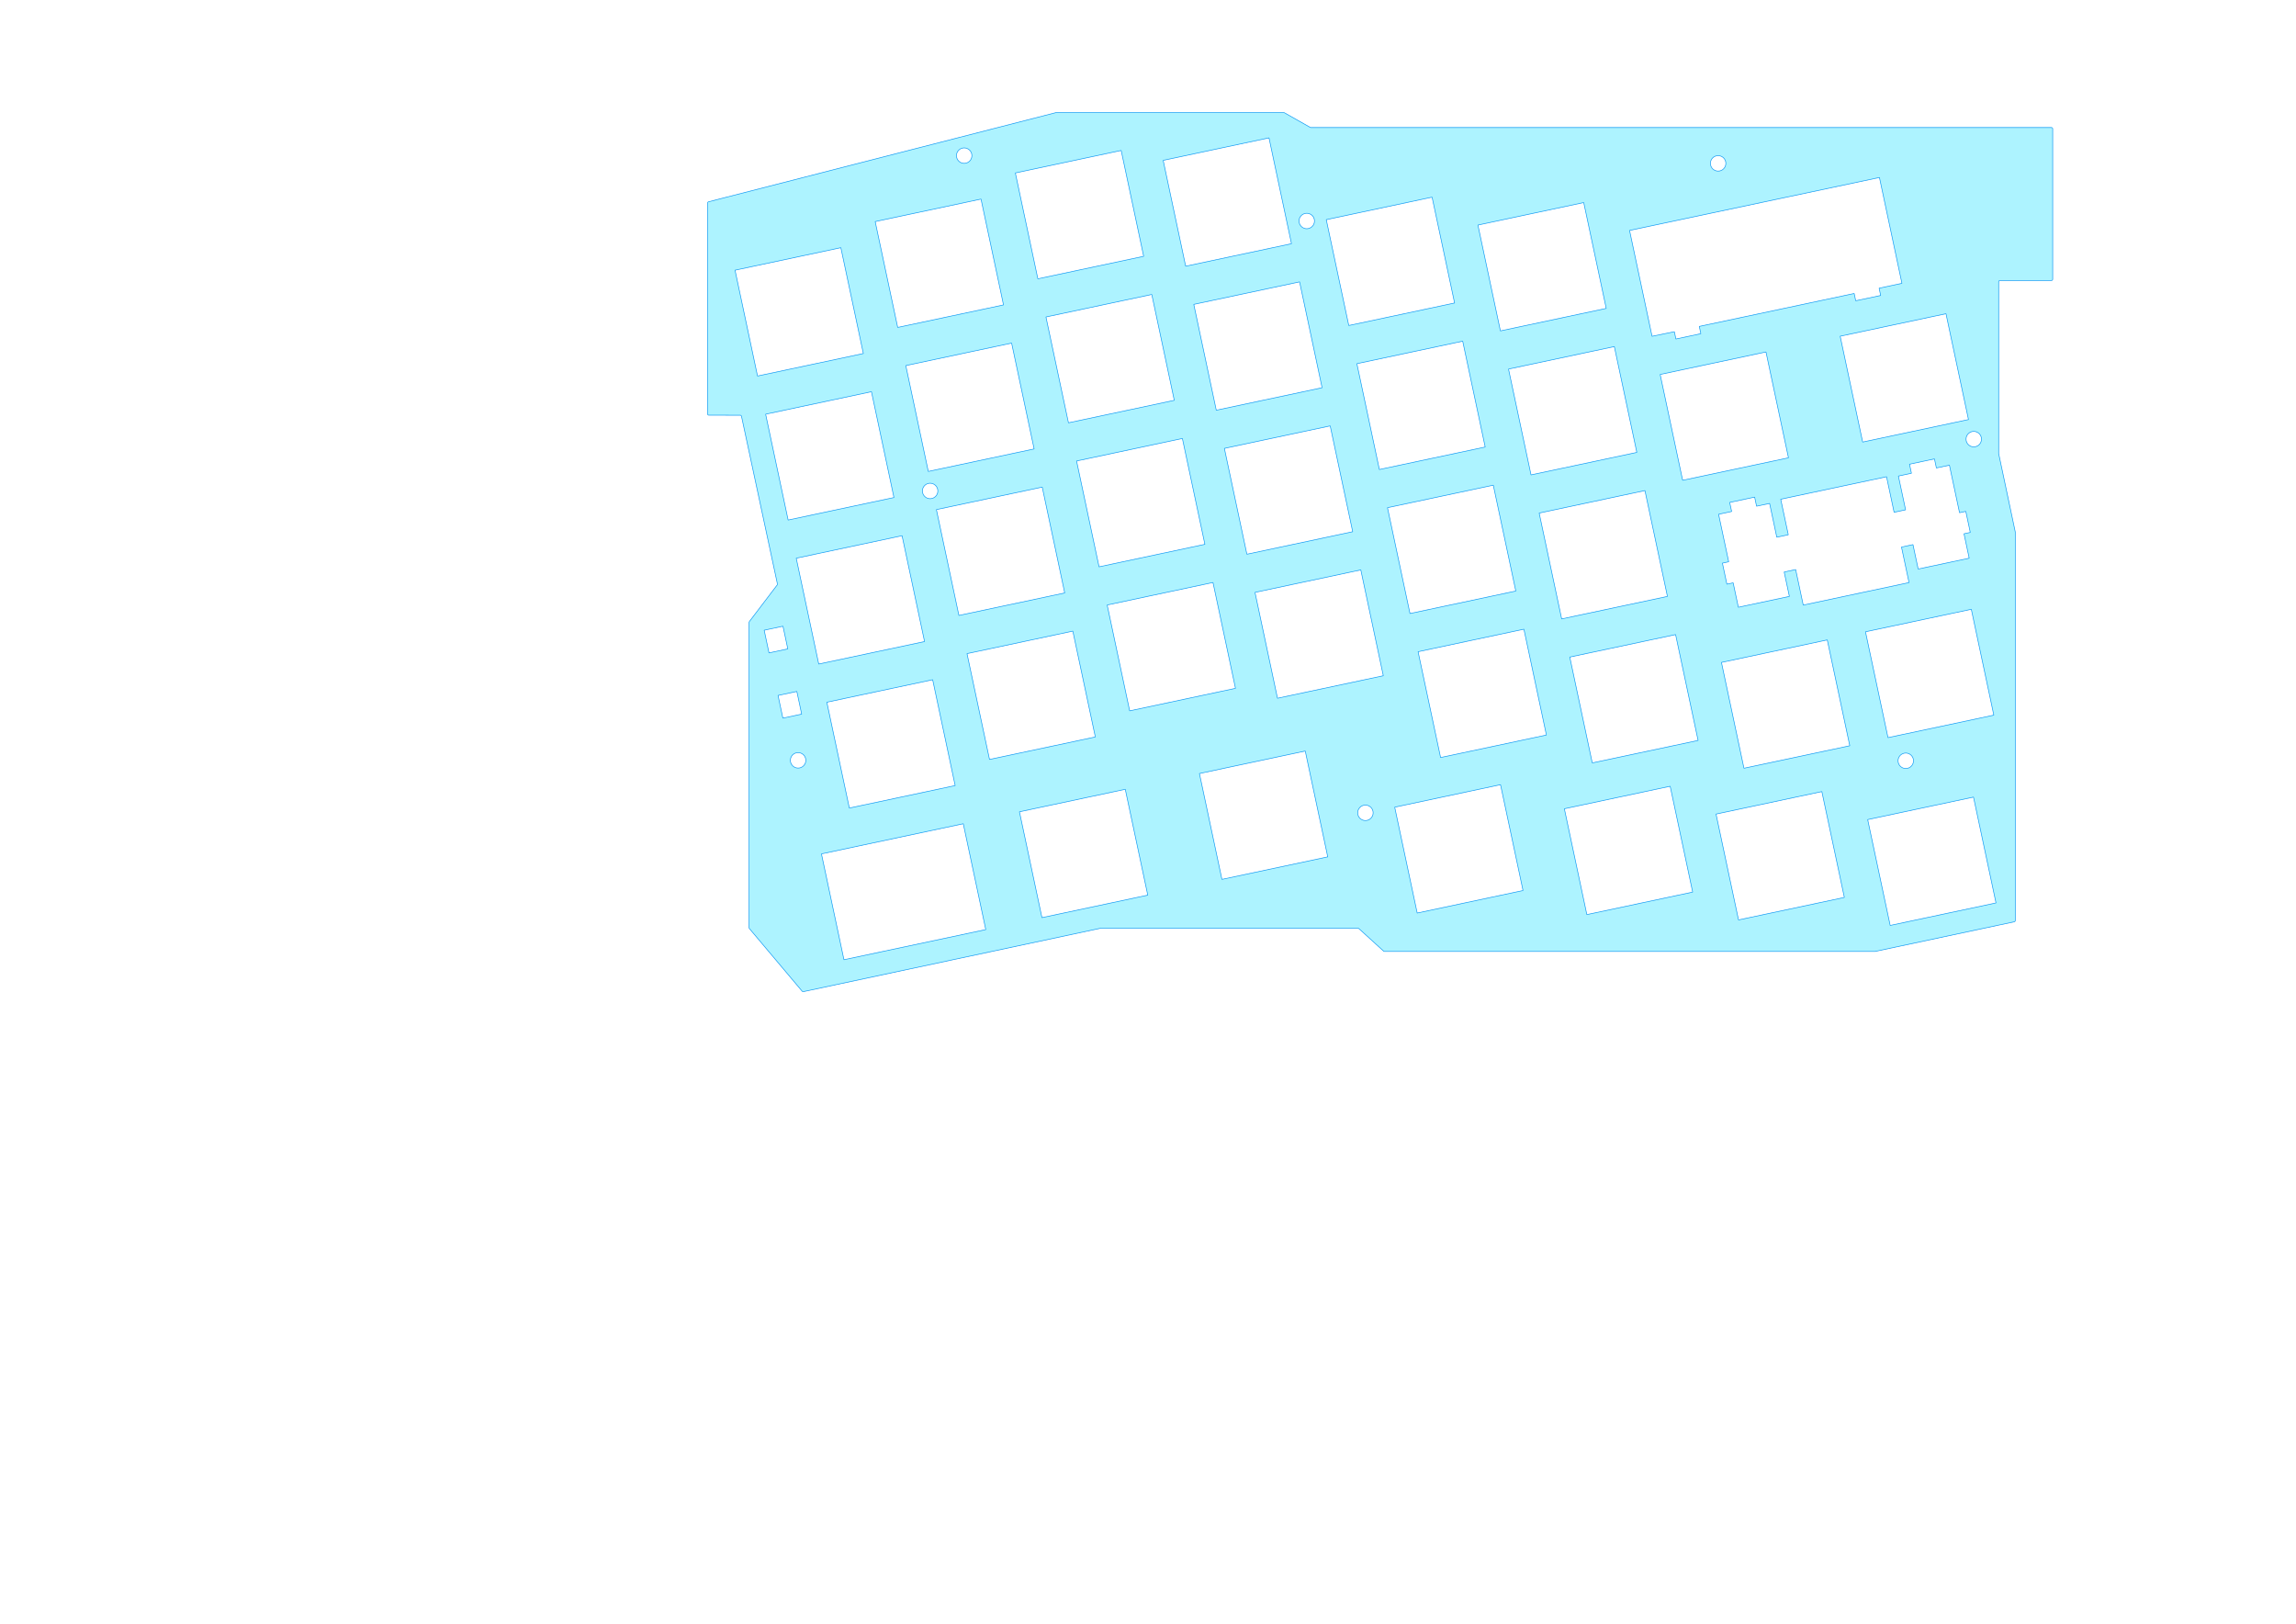 <?xml version="1.0" encoding="UTF-8" standalone="no"?>
<!DOCTYPE svg PUBLIC "-//W3C//DTD SVG 1.1//EN" "http://www.w3.org/Graphics/SVG/1.1/DTD/svg11.dtd">
<svg width="100%" height="100%" viewBox="0 0 1123 794" version="1.1" xmlns="http://www.w3.org/2000/svg" xmlns:xlink="http://www.w3.org/1999/xlink" xml:space="preserve" xmlns:serif="http://www.serif.com/" style="fill-rule:evenodd;clip-rule:evenodd;stroke-linecap:round;stroke-linejoin:round;stroke-miterlimit:1.5;">
    <g transform="matrix(0.32,0,0,0.32,0,0)">
        <g id="Split-Left-Keyplate" serif:id="Split Left Keyplate">
            <path id="Split-Left-Keyplate1" serif:id="Split Left Keyplate" d="M1145.43,1419.05C1145.15,1418.7 1144.99,1418.27 1144.99,1417.83C1144.99,1398.29 1144.99,969.823 1144.99,951.035C1144.99,950.622 1145.12,950.22 1145.37,949.891C1149.38,944.628 1183.28,900.025 1187.92,893.922C1188.25,893.483 1188.38,892.921 1188.26,892.382C1184.96,876.962 1137.67,656.352 1133.33,636.068C1133.14,635.198 1132.37,634.576 1131.48,634.574C1124.04,634.563 1091.59,634.515 1083.39,634.503C1082.35,634.501 1081.5,633.656 1081.5,632.613C1081.5,607.174 1081.5,332.719 1081.5,310.212C1081.5,309.35 1082.09,308.596 1082.92,308.382C1112.73,300.732 1601.9,175.184 1614.08,172.059C1614.23,172.02 1614.39,172 1614.55,172C1624.58,172 1947.68,172 1962.1,172C1962.43,172 1962.75,172.084 1963.04,172.245C1967.1,174.548 1998.53,192.337 2002.6,194.64C2002.88,194.801 2003.2,194.885 2003.53,194.885C2029.77,194.885 3084.89,194.885 3135.61,194.885C3136.11,194.885 3136.59,195.084 3136.95,195.439C3137.3,195.793 3137.5,196.274 3137.5,196.775C3137.5,217.705 3137.5,405.846 3137.5,426.776C3137.5,427.82 3136.65,428.666 3135.61,428.666C3124.51,428.666 3067.9,428.666 3056.8,428.666C3055.75,428.666 3054.91,429.512 3054.91,430.556L3054.91,692.959C3054.91,693.091 3054.92,693.222 3054.95,693.351C3056.05,698.569 3079.13,807.511 3080.24,812.728C3080.27,812.857 3080.28,812.988 3080.28,813.12C3080.28,825.07 3080.28,1374.07 3080.28,1406.86C3080.28,1407.75 3079.66,1408.53 3078.78,1408.71C3060.12,1412.68 2873.08,1452.51 2866.2,1453.97C2866.07,1454 2865.94,1454.01 2865.81,1454.01C2852.17,1454.01 2142.04,1454.01 2116.04,1454.01C2115.57,1454.01 2115.12,1453.84 2114.77,1453.52C2110.43,1449.56 2081.25,1422.98 2076.9,1419.02C2076.56,1418.7 2076.1,1418.53 2075.63,1418.53C2057.09,1418.53 1692.4,1418.53 1682.64,1418.53C1682.51,1418.53 1682.38,1418.54 1682.25,1418.57C1671.9,1420.78 1252.34,1510.24 1227.92,1515.45C1227.23,1515.59 1226.53,1515.35 1226.08,1514.82C1218.33,1505.62 1151.52,1426.28 1145.43,1419.05ZM1255.57,1304.92L1472.34,1258.85L1506.72,1420.6L1289.95,1466.67L1255.57,1304.92ZM2854.7,1252.51L3016.45,1218.13L3050.83,1379.88L2889.08,1414.26L2854.7,1252.51ZM2622.91,1244.09L2784.66,1209.71L2819.04,1371.46L2657.29,1405.84L2622.91,1244.09ZM1558.2,1240.6L1719.95,1206.22L1754.33,1367.96L1592.58,1402.35L1558.2,1240.6ZM2391.08,1235.95L2552.82,1201.57L2587.2,1363.32L2425.45,1397.7L2391.08,1235.95ZM2131.77,1233.56L2293.52,1199.18L2327.9,1360.93L2166.15,1395.31L2131.77,1233.56ZM1833.3,1182.12L1995.05,1147.74L2029.43,1309.49L1867.68,1343.87L1833.3,1182.12ZM2086.99,1253.99C2093.52,1253.99 2098.82,1248.7 2098.82,1242.17C2098.82,1235.65 2093.52,1230.36 2086.99,1230.36C2080.49,1230.36 2075.2,1235.65 2075.2,1242.17C2075.2,1248.7 2080.49,1253.99 2086.99,1253.99ZM1263.81,1073.15L1425.56,1038.77L1459.94,1200.51L1298.19,1234.89L1263.81,1073.15ZM2910.47,1151.07C2904.1,1152.43 2900.02,1158.71 2901.37,1165.08C2902.73,1171.46 2909.01,1175.54 2915.38,1174.18C2921.76,1172.83 2925.84,1166.55 2924.48,1160.17C2923.12,1153.8 2916.85,1149.72 2910.47,1151.07ZM2631.2,1012.31L2792.94,977.925L2827.32,1139.67L2665.58,1174.05L2631.2,1012.31ZM1217.42,1150.41C1211.04,1151.77 1206.97,1158.05 1208.32,1164.42C1209.68,1170.8 1215.95,1174.88 1222.33,1173.52C1228.71,1172.16 1232.78,1165.89 1231.43,1159.51C1230.07,1153.13 1223.8,1149.06 1217.42,1150.41ZM2399.36,1004.16L2561.11,969.783L2595.49,1131.53L2433.74,1165.91L2399.36,1004.16ZM1478.05,998.871L1639.8,964.491L1674.18,1126.24L1512.43,1160.62L1478.05,998.871ZM2167.51,995.938L2329.26,961.558L2363.64,1123.3L2201.89,1157.68L2167.51,995.938ZM2851.35,965.51L3013.1,931.13L3047.48,1092.88L2885.73,1127.26L2851.35,965.51ZM1189.21,1062.79L1217.95,1056.68L1225.32,1091.34L1196.58,1097.45L1189.21,1062.79ZM1692.28,924.566L1854.03,890.186L1888.41,1051.93L1726.66,1086.31L1692.28,924.566ZM1918.22,905.311L2079.96,870.931L2114.34,1032.68L1952.6,1067.06L1918.22,905.311ZM1217.03,853.064L1378.78,818.684L1413.16,980.43L1251.41,1014.81L1217.03,853.064ZM1168.03,963.098L1196.76,956.989L1204.13,991.648L1175.39,997.756L1168.03,963.098ZM2352.58,784.081L2514.25,749.716L2548.63,911.462L2386.96,945.827L2352.58,784.081ZM1431.27,778.789L1593.02,744.409L1627.4,906.155L1465.65,940.535L1431.27,778.789ZM2120.73,775.856L2282.47,741.476L2316.86,903.222L2155.11,937.602L2120.73,775.856ZM2721.8,762.951L2883.54,728.572L2895.08,782.871L2912.64,779.138L2901.66,727.497L2921.59,723.261L2918.64,709.397L2956.77,701.293L2959.72,715.157L2979.64,710.921L2995.08,783.531L3004.67,781.493L3011.51,813.668L3001.92,815.706L3009.85,853.022L2931.87,869.598L2923.93,832.282L2906.38,836.014L2917.92,890.313L2756.18,924.692L2744.63,870.393L2727.07,874.126L2735.01,911.442L2657.02,928.018L2649.09,890.702L2639.5,892.74L2632.66,860.565L2642.25,858.527L2626.82,785.917L2646.75,781.681L2643.8,767.817L2681.93,759.713L2684.87,773.577L2704.8,769.341L2715.78,820.982L2733.34,817.25L2721.8,762.951ZM1645.5,704.484L1807.25,670.104L1841.63,831.85L1679.88,866.23L1645.5,704.484ZM1871.44,685.229L2033.18,650.849L2067.56,812.595L1905.82,846.975L1871.44,685.229ZM1170.25,632.982L1332,598.602L1366.38,760.348L1204.63,794.728L1170.25,632.982ZM1421.66,762.097C1428.19,762.097 1433.49,756.815 1433.49,750.284C1433.49,743.767 1428.19,738.475 1421.66,738.475C1415.17,738.475 1409.87,743.767 1409.87,750.284C1409.87,756.815 1415.17,762.097 1421.66,762.097ZM2537.5,572.254L2699.25,537.874L2733.63,699.62L2571.88,734.001L2537.5,572.254ZM2305.73,564.014L2467.47,529.634L2501.85,691.38L2340.11,725.76L2305.73,564.014ZM1384.49,558.706L1546.24,524.326L1580.62,686.072L1418.87,720.452L1384.49,558.706ZM2073.95,555.773L2235.7,521.393L2270.08,683.139L2108.33,717.519L2073.95,555.773ZM3016.82,682.904C3023.36,682.904 3028.65,677.621 3028.65,671.091C3028.65,664.573 3023.36,659.282 3016.82,659.282C3010.33,659.282 3005.03,664.573 3005.03,671.091C3005.03,677.621 3010.33,682.904 3016.82,682.904ZM2812.65,513.815L2974.39,479.435L3008.77,641.181L2847.03,675.561L2812.65,513.815ZM1598.72,484.401L1760.47,450.021L1794.85,611.767L1633.1,646.147L1598.72,484.401ZM1824.66,465.146L1986.4,430.766L2020.78,592.512L1859.04,626.892L1824.66,465.146ZM1123.47,412.899L1285.22,378.519L1319.6,540.265L1157.85,574.645L1123.47,412.899ZM2872.17,440.403L2874.54,451.528L2836.41,459.632L2834.05,448.507L2597.33,498.823L2599.69,509.948L2561.57,518.052L2559.2,506.927L2525.11,513.914L2490.73,352.167L2872.67,271.243L2907.05,432.989L2872.17,440.403ZM2258.95,343.931L2420.69,309.551L2455.07,471.297L2293.33,505.677L2258.95,343.931ZM1337.71,338.623L1499.46,304.243L1533.84,465.989L1372.09,500.37L1337.71,338.623ZM2027.17,335.691L2188.91,301.31L2223.3,463.056L2061.55,497.437L2027.17,335.691ZM1551.94,264.318L1713.69,229.938L1748.07,391.684L1586.32,426.065L1551.94,264.318ZM1777.88,245.063L1939.62,210.683L1974,372.429L1812.26,406.81L1777.88,245.063ZM1997.33,349.533C2003.87,349.533 2009.16,344.25 2009.16,337.72C2009.16,331.202 2003.87,325.911 1997.33,325.911C1990.84,325.911 1985.54,331.202 1985.54,337.72C1985.54,344.25 1990.84,349.533 1997.33,349.533ZM2623.66,238.1C2617.29,239.455 2613.21,245.732 2614.57,252.108C2615.92,258.485 2622.2,262.561 2628.58,261.206C2634.95,259.85 2639.03,253.573 2637.67,247.197C2636.32,240.821 2630.04,236.745 2623.66,238.1ZM1471.27,226.285C1464.89,227.64 1460.81,233.917 1462.17,240.293C1463.52,246.67 1469.8,250.746 1476.18,249.391C1482.55,248.035 1486.63,241.758 1485.28,235.382C1483.92,229.006 1477.64,224.93 1471.27,226.285Z" style="fill:rgb(60,226,255);fill-opacity:0.42;stroke:rgb(13,151,242);stroke-width:0.94px;"/>
        </g>
    </g>
</svg>
